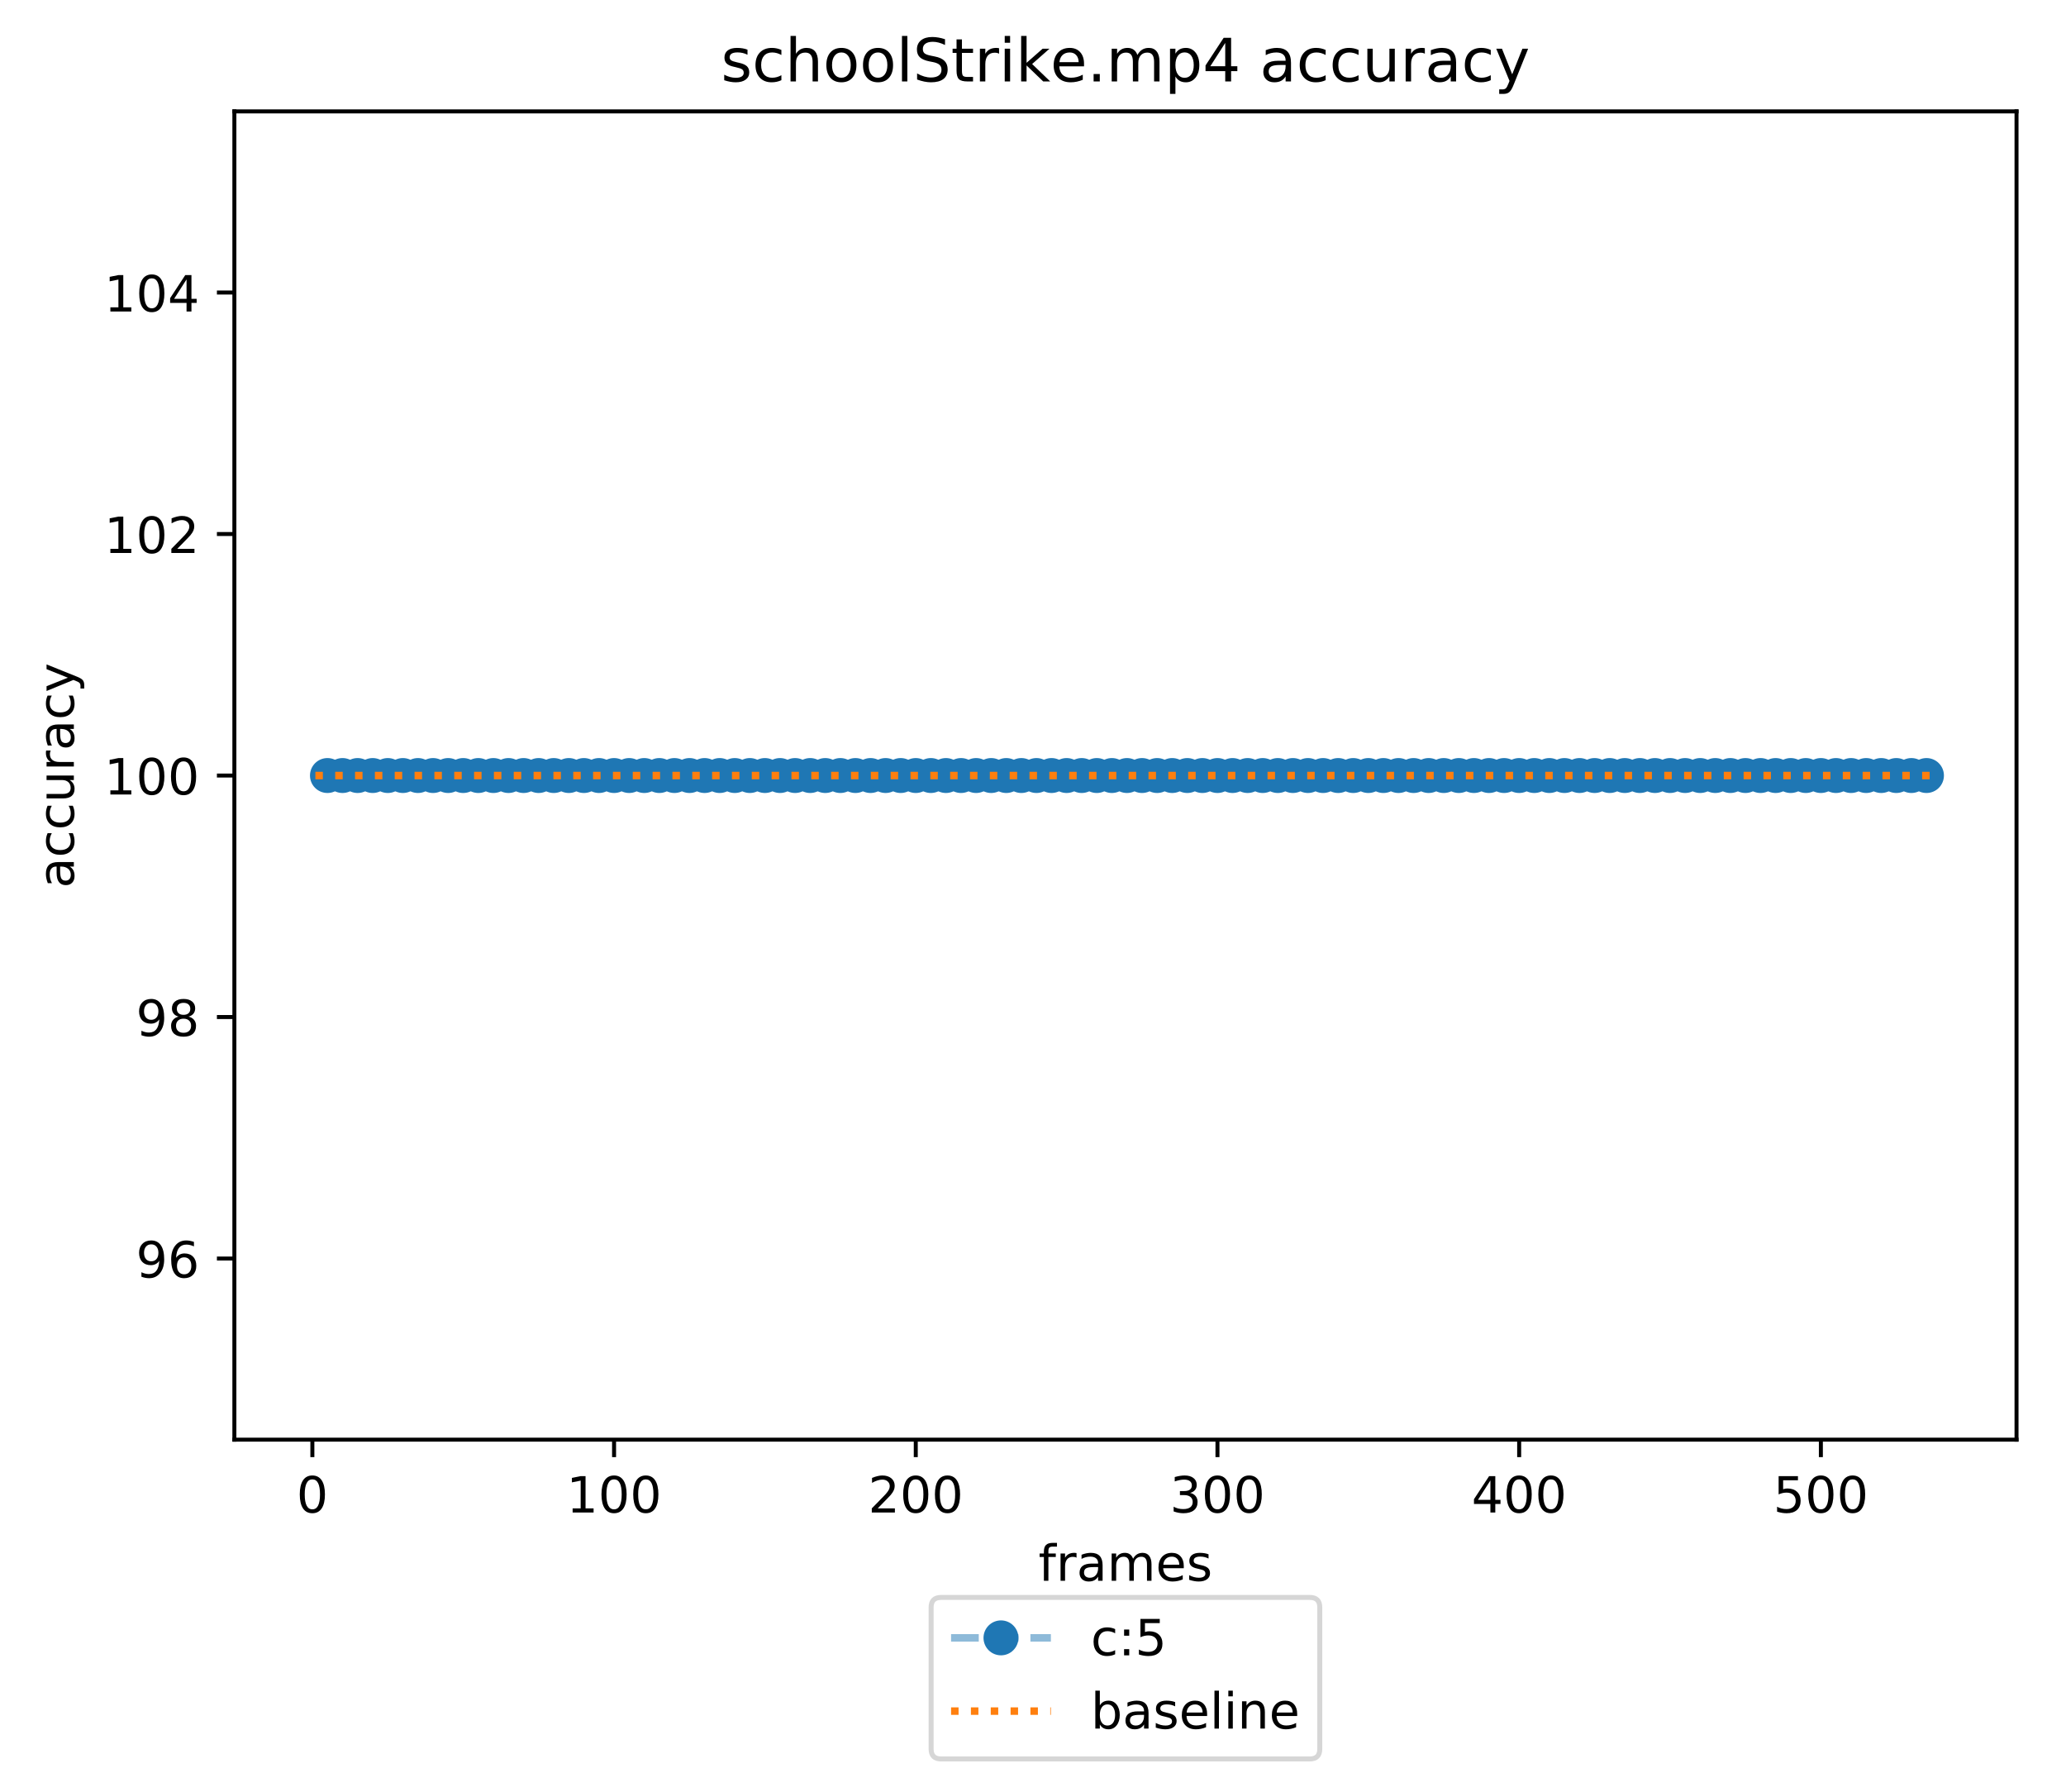 <?xml version="1.0" encoding="utf-8" standalone="no"?>
<!DOCTYPE svg PUBLIC "-//W3C//DTD SVG 1.1//EN"
  "http://www.w3.org/Graphics/SVG/1.1/DTD/svg11.dtd">
<!-- Created with matplotlib (http://matplotlib.org/) -->
<svg height="359pt" version="1.1" viewBox="0 0 414 359" width="414pt" xmlns="http://www.w3.org/2000/svg" xmlns:xlink="http://www.w3.org/1999/xlink">
 <defs>
  <style type="text/css">
*{stroke-linecap:butt;stroke-linejoin:round;}
  </style>
 </defs>
 <g id="figure_1">
  <g id="patch_1">
   <path d="M 0 359.598 
L 414.786 359.598 
L 414.786 0 
L 0 0 
z
" style="fill:#ffffff;"/>
  </g>
  <g id="axes_1">
   <g id="patch_2">
    <path d="M 46.966 288.43 
L 404.086 288.43 
L 404.086 22.318 
L 46.966 22.318 
z
" style="fill:#ffffff;"/>
   </g>
   <g id="matplotlib.axis_1">
    <g id="xtick_1">
     <g id="line2d_1">
      <defs>
       <path d="M 0 0 
L 0 3.5 
" id="mfd7fd015a9" style="stroke:#000000;stroke-width:0.8;"/>
      </defs>
      <g>
       <use style="stroke:#000000;stroke-width:0.8;" x="62.594" xlink:href="#mfd7fd015a9" y="288.43"/>
      </g>
     </g>
     <g id="text_1">
      <!-- 0 -->
      <defs>
       <path d="M 31.781 66.406 
Q 24.172 66.406 20.328 58.906 
Q 16.5 51.422 16.5 36.375 
Q 16.5 21.391 20.328 13.891 
Q 24.172 6.391 31.781 6.391 
Q 39.453 6.391 43.281 13.891 
Q 47.125 21.391 47.125 36.375 
Q 47.125 51.422 43.281 58.906 
Q 39.453 66.406 31.781 66.406 
z
M 31.781 74.219 
Q 44.047 74.219 50.516 64.516 
Q 56.984 54.828 56.984 36.375 
Q 56.984 17.969 50.516 8.266 
Q 44.047 -1.422 31.781 -1.422 
Q 19.531 -1.422 13.062 8.266 
Q 6.594 17.969 6.594 36.375 
Q 6.594 54.828 13.062 64.516 
Q 19.531 74.219 31.781 74.219 
z
" id="DejaVuSans-30"/>
      </defs>
      <g transform="translate(59.413 303.029)scale(0.1 -0.1)">
       <use xlink:href="#DejaVuSans-30"/>
      </g>
     </g>
    </g>
    <g id="xtick_2">
     <g id="line2d_2">
      <g>
       <use style="stroke:#000000;stroke-width:0.8;" x="123.051" xlink:href="#mfd7fd015a9" y="288.43"/>
      </g>
     </g>
     <g id="text_2">
      <!-- 100 -->
      <defs>
       <path d="M 12.406 8.297 
L 28.516 8.297 
L 28.516 63.922 
L 10.984 60.406 
L 10.984 69.391 
L 28.422 72.906 
L 38.281 72.906 
L 38.281 8.297 
L 54.391 8.297 
L 54.391 0 
L 12.406 0 
z
" id="DejaVuSans-31"/>
      </defs>
      <g transform="translate(113.507 303.029)scale(0.1 -0.1)">
       <use xlink:href="#DejaVuSans-31"/>
       <use x="63.623" xlink:href="#DejaVuSans-30"/>
       <use x="127.246" xlink:href="#DejaVuSans-30"/>
      </g>
     </g>
    </g>
    <g id="xtick_3">
     <g id="line2d_3">
      <g>
       <use style="stroke:#000000;stroke-width:0.8;" x="183.508" xlink:href="#mfd7fd015a9" y="288.43"/>
      </g>
     </g>
     <g id="text_3">
      <!-- 200 -->
      <defs>
       <path d="M 19.188 8.297 
L 53.609 8.297 
L 53.609 0 
L 7.328 0 
L 7.328 8.297 
Q 12.938 14.109 22.625 23.891 
Q 32.328 33.688 34.812 36.531 
Q 39.547 41.844 41.422 45.531 
Q 43.312 49.219 43.312 52.781 
Q 43.312 58.594 39.234 62.25 
Q 35.156 65.922 28.609 65.922 
Q 23.969 65.922 18.812 64.312 
Q 13.672 62.703 7.812 59.422 
L 7.812 69.391 
Q 13.766 71.781 18.938 73 
Q 24.125 74.219 28.422 74.219 
Q 39.75 74.219 46.484 68.547 
Q 53.219 62.891 53.219 53.422 
Q 53.219 48.922 51.531 44.891 
Q 49.859 40.875 45.406 35.406 
Q 44.188 33.984 37.641 27.219 
Q 31.109 20.453 19.188 8.297 
z
" id="DejaVuSans-32"/>
      </defs>
      <g transform="translate(173.964 303.029)scale(0.1 -0.1)">
       <use xlink:href="#DejaVuSans-32"/>
       <use x="63.623" xlink:href="#DejaVuSans-30"/>
       <use x="127.246" xlink:href="#DejaVuSans-30"/>
      </g>
     </g>
    </g>
    <g id="xtick_4">
     <g id="line2d_4">
      <g>
       <use style="stroke:#000000;stroke-width:0.8;" x="243.965" xlink:href="#mfd7fd015a9" y="288.43"/>
      </g>
     </g>
     <g id="text_4">
      <!-- 300 -->
      <defs>
       <path d="M 40.578 39.312 
Q 47.656 37.797 51.625 33 
Q 55.609 28.219 55.609 21.188 
Q 55.609 10.406 48.188 4.484 
Q 40.766 -1.422 27.094 -1.422 
Q 22.516 -1.422 17.656 -0.516 
Q 12.797 0.391 7.625 2.203 
L 7.625 11.719 
Q 11.719 9.328 16.594 8.109 
Q 21.484 6.891 26.812 6.891 
Q 36.078 6.891 40.938 10.547 
Q 45.797 14.203 45.797 21.188 
Q 45.797 27.641 41.281 31.266 
Q 36.766 34.906 28.719 34.906 
L 20.219 34.906 
L 20.219 43.016 
L 29.109 43.016 
Q 36.375 43.016 40.234 45.922 
Q 44.094 48.828 44.094 54.297 
Q 44.094 59.906 40.109 62.906 
Q 36.141 65.922 28.719 65.922 
Q 24.656 65.922 20.016 65.031 
Q 15.375 64.156 9.812 62.312 
L 9.812 71.094 
Q 15.438 72.656 20.344 73.438 
Q 25.25 74.219 29.594 74.219 
Q 40.828 74.219 47.359 69.109 
Q 53.906 64.016 53.906 55.328 
Q 53.906 49.266 50.438 45.094 
Q 46.969 40.922 40.578 39.312 
z
" id="DejaVuSans-33"/>
      </defs>
      <g transform="translate(234.421 303.029)scale(0.1 -0.1)">
       <use xlink:href="#DejaVuSans-33"/>
       <use x="63.623" xlink:href="#DejaVuSans-30"/>
       <use x="127.246" xlink:href="#DejaVuSans-30"/>
      </g>
     </g>
    </g>
    <g id="xtick_5">
     <g id="line2d_5">
      <g>
       <use style="stroke:#000000;stroke-width:0.8;" x="304.422" xlink:href="#mfd7fd015a9" y="288.43"/>
      </g>
     </g>
     <g id="text_5">
      <!-- 400 -->
      <defs>
       <path d="M 37.797 64.312 
L 12.891 25.391 
L 37.797 25.391 
z
M 35.203 72.906 
L 47.609 72.906 
L 47.609 25.391 
L 58.016 25.391 
L 58.016 17.188 
L 47.609 17.188 
L 47.609 0 
L 37.797 0 
L 37.797 17.188 
L 4.891 17.188 
L 4.891 26.703 
z
" id="DejaVuSans-34"/>
      </defs>
      <g transform="translate(294.878 303.029)scale(0.1 -0.1)">
       <use xlink:href="#DejaVuSans-34"/>
       <use x="63.623" xlink:href="#DejaVuSans-30"/>
       <use x="127.246" xlink:href="#DejaVuSans-30"/>
      </g>
     </g>
    </g>
    <g id="xtick_6">
     <g id="line2d_6">
      <g>
       <use style="stroke:#000000;stroke-width:0.8;" x="364.879" xlink:href="#mfd7fd015a9" y="288.43"/>
      </g>
     </g>
     <g id="text_6">
      <!-- 500 -->
      <defs>
       <path d="M 10.797 72.906 
L 49.516 72.906 
L 49.516 64.594 
L 19.828 64.594 
L 19.828 46.734 
Q 21.969 47.469 24.109 47.828 
Q 26.266 48.188 28.422 48.188 
Q 40.625 48.188 47.75 41.5 
Q 54.891 34.812 54.891 23.391 
Q 54.891 11.625 47.562 5.094 
Q 40.234 -1.422 26.906 -1.422 
Q 22.312 -1.422 17.547 -0.641 
Q 12.797 0.141 7.719 1.703 
L 7.719 11.625 
Q 12.109 9.234 16.797 8.062 
Q 21.484 6.891 26.703 6.891 
Q 35.156 6.891 40.078 11.328 
Q 45.016 15.766 45.016 23.391 
Q 45.016 31 40.078 35.438 
Q 35.156 39.891 26.703 39.891 
Q 22.75 39.891 18.812 39.016 
Q 14.891 38.141 10.797 36.281 
z
" id="DejaVuSans-35"/>
      </defs>
      <g transform="translate(355.335 303.029)scale(0.1 -0.1)">
       <use xlink:href="#DejaVuSans-35"/>
       <use x="63.623" xlink:href="#DejaVuSans-30"/>
       <use x="127.246" xlink:href="#DejaVuSans-30"/>
      </g>
     </g>
    </g>
    <g id="text_7">
     <!-- frames -->
     <defs>
      <path d="M 37.109 75.984 
L 37.109 68.5 
L 28.516 68.5 
Q 23.688 68.5 21.797 66.547 
Q 19.922 64.594 19.922 59.516 
L 19.922 54.688 
L 34.719 54.688 
L 34.719 47.703 
L 19.922 47.703 
L 19.922 0 
L 10.891 0 
L 10.891 47.703 
L 2.297 47.703 
L 2.297 54.688 
L 10.891 54.688 
L 10.891 58.5 
Q 10.891 67.625 15.141 71.797 
Q 19.391 75.984 28.609 75.984 
z
" id="DejaVuSans-66"/>
      <path d="M 41.109 46.297 
Q 39.594 47.172 37.812 47.578 
Q 36.031 48 33.891 48 
Q 26.266 48 22.188 43.047 
Q 18.109 38.094 18.109 28.812 
L 18.109 0 
L 9.078 0 
L 9.078 54.688 
L 18.109 54.688 
L 18.109 46.188 
Q 20.953 51.172 25.484 53.578 
Q 30.031 56 36.531 56 
Q 37.453 56 38.578 55.875 
Q 39.703 55.766 41.062 55.516 
z
" id="DejaVuSans-72"/>
      <path d="M 34.281 27.484 
Q 23.391 27.484 19.188 25 
Q 14.984 22.516 14.984 16.5 
Q 14.984 11.719 18.141 8.906 
Q 21.297 6.109 26.703 6.109 
Q 34.188 6.109 38.703 11.406 
Q 43.219 16.703 43.219 25.484 
L 43.219 27.484 
z
M 52.203 31.203 
L 52.203 0 
L 43.219 0 
L 43.219 8.297 
Q 40.141 3.328 35.547 0.953 
Q 30.953 -1.422 24.312 -1.422 
Q 15.922 -1.422 10.953 3.297 
Q 6 8.016 6 15.922 
Q 6 25.141 12.172 29.828 
Q 18.359 34.516 30.609 34.516 
L 43.219 34.516 
L 43.219 35.406 
Q 43.219 41.609 39.141 45 
Q 35.062 48.391 27.688 48.391 
Q 23 48.391 18.547 47.266 
Q 14.109 46.141 10.016 43.891 
L 10.016 52.203 
Q 14.938 54.109 19.578 55.047 
Q 24.219 56 28.609 56 
Q 40.484 56 46.344 49.844 
Q 52.203 43.703 52.203 31.203 
z
" id="DejaVuSans-61"/>
      <path d="M 52 44.188 
Q 55.375 50.25 60.062 53.125 
Q 64.75 56 71.094 56 
Q 79.641 56 84.281 50.016 
Q 88.922 44.047 88.922 33.016 
L 88.922 0 
L 79.891 0 
L 79.891 32.719 
Q 79.891 40.578 77.094 44.375 
Q 74.312 48.188 68.609 48.188 
Q 61.625 48.188 57.562 43.547 
Q 53.516 38.922 53.516 30.906 
L 53.516 0 
L 44.484 0 
L 44.484 32.719 
Q 44.484 40.625 41.703 44.406 
Q 38.922 48.188 33.109 48.188 
Q 26.219 48.188 22.156 43.531 
Q 18.109 38.875 18.109 30.906 
L 18.109 0 
L 9.078 0 
L 9.078 54.688 
L 18.109 54.688 
L 18.109 46.188 
Q 21.188 51.219 25.484 53.609 
Q 29.781 56 35.688 56 
Q 41.656 56 45.828 52.969 
Q 50 49.953 52 44.188 
z
" id="DejaVuSans-6d"/>
      <path d="M 56.203 29.594 
L 56.203 25.203 
L 14.891 25.203 
Q 15.484 15.922 20.484 11.062 
Q 25.484 6.203 34.422 6.203 
Q 39.594 6.203 44.453 7.469 
Q 49.312 8.734 54.109 11.281 
L 54.109 2.781 
Q 49.266 0.734 44.188 -0.344 
Q 39.109 -1.422 33.891 -1.422 
Q 20.797 -1.422 13.156 6.188 
Q 5.516 13.812 5.516 26.812 
Q 5.516 40.234 12.766 48.109 
Q 20.016 56 32.328 56 
Q 43.359 56 49.781 48.891 
Q 56.203 41.797 56.203 29.594 
z
M 47.219 32.234 
Q 47.125 39.594 43.094 43.984 
Q 39.062 48.391 32.422 48.391 
Q 24.906 48.391 20.391 44.141 
Q 15.875 39.891 15.188 32.172 
z
" id="DejaVuSans-65"/>
      <path d="M 44.281 53.078 
L 44.281 44.578 
Q 40.484 46.531 36.375 47.5 
Q 32.281 48.484 27.875 48.484 
Q 21.188 48.484 17.844 46.438 
Q 14.5 44.391 14.5 40.281 
Q 14.5 37.156 16.891 35.375 
Q 19.281 33.594 26.516 31.984 
L 29.594 31.297 
Q 39.156 29.25 43.188 25.516 
Q 47.219 21.781 47.219 15.094 
Q 47.219 7.469 41.188 3.016 
Q 35.156 -1.422 24.609 -1.422 
Q 20.219 -1.422 15.453 -0.562 
Q 10.688 0.297 5.422 2 
L 5.422 11.281 
Q 10.406 8.688 15.234 7.391 
Q 20.062 6.109 24.812 6.109 
Q 31.156 6.109 34.562 8.281 
Q 37.984 10.453 37.984 14.406 
Q 37.984 18.062 35.516 20.016 
Q 33.062 21.969 24.703 23.781 
L 21.578 24.516 
Q 13.234 26.266 9.516 29.906 
Q 5.812 33.547 5.812 39.891 
Q 5.812 47.609 11.281 51.797 
Q 16.75 56 26.812 56 
Q 31.781 56 36.172 55.266 
Q 40.578 54.547 44.281 53.078 
z
" id="DejaVuSans-73"/>
     </defs>
     <g transform="translate(208.094 316.707)scale(0.1 -0.1)">
      <use xlink:href="#DejaVuSans-66"/>
      <use x="35.205" xlink:href="#DejaVuSans-72"/>
      <use x="76.318" xlink:href="#DejaVuSans-61"/>
      <use x="137.598" xlink:href="#DejaVuSans-6d"/>
      <use x="235.01" xlink:href="#DejaVuSans-65"/>
      <use x="296.533" xlink:href="#DejaVuSans-73"/>
     </g>
    </g>
   </g>
   <g id="matplotlib.axis_2">
    <g id="ytick_1">
     <g id="line2d_7">
      <defs>
       <path d="M 0 0 
L -3.5 0 
" id="mdfb46e986e" style="stroke:#000000;stroke-width:0.8;"/>
      </defs>
      <g>
       <use style="stroke:#000000;stroke-width:0.8;" x="46.966" xlink:href="#mdfb46e986e" y="252.142"/>
      </g>
     </g>
     <g id="text_8">
      <!-- 96 -->
      <defs>
       <path d="M 10.984 1.516 
L 10.984 10.5 
Q 14.703 8.734 18.5 7.812 
Q 22.312 6.891 25.984 6.891 
Q 35.75 6.891 40.891 13.453 
Q 46.047 20.016 46.781 33.406 
Q 43.953 29.203 39.594 26.953 
Q 35.25 24.703 29.984 24.703 
Q 19.047 24.703 12.672 31.312 
Q 6.297 37.938 6.297 49.422 
Q 6.297 60.641 12.938 67.422 
Q 19.578 74.219 30.609 74.219 
Q 43.266 74.219 49.922 64.516 
Q 56.594 54.828 56.594 36.375 
Q 56.594 19.141 48.406 8.859 
Q 40.234 -1.422 26.422 -1.422 
Q 22.703 -1.422 18.891 -0.688 
Q 15.094 0.047 10.984 1.516 
z
M 30.609 32.422 
Q 37.25 32.422 41.125 36.953 
Q 45.016 41.5 45.016 49.422 
Q 45.016 57.281 41.125 61.844 
Q 37.25 66.406 30.609 66.406 
Q 23.969 66.406 20.094 61.844 
Q 16.219 57.281 16.219 49.422 
Q 16.219 41.5 20.094 36.953 
Q 23.969 32.422 30.609 32.422 
z
" id="DejaVuSans-39"/>
       <path d="M 33.016 40.375 
Q 26.375 40.375 22.484 35.828 
Q 18.609 31.297 18.609 23.391 
Q 18.609 15.531 22.484 10.953 
Q 26.375 6.391 33.016 6.391 
Q 39.656 6.391 43.531 10.953 
Q 47.406 15.531 47.406 23.391 
Q 47.406 31.297 43.531 35.828 
Q 39.656 40.375 33.016 40.375 
z
M 52.594 71.297 
L 52.594 62.312 
Q 48.875 64.062 45.094 64.984 
Q 41.312 65.922 37.594 65.922 
Q 27.828 65.922 22.672 59.328 
Q 17.531 52.734 16.797 39.406 
Q 19.672 43.656 24.016 45.922 
Q 28.375 48.188 33.594 48.188 
Q 44.578 48.188 50.953 41.516 
Q 57.328 34.859 57.328 23.391 
Q 57.328 12.156 50.688 5.359 
Q 44.047 -1.422 33.016 -1.422 
Q 20.359 -1.422 13.672 8.266 
Q 6.984 17.969 6.984 36.375 
Q 6.984 53.656 15.188 63.938 
Q 23.391 74.219 37.203 74.219 
Q 40.922 74.219 44.703 73.484 
Q 48.484 72.75 52.594 71.297 
z
" id="DejaVuSans-36"/>
      </defs>
      <g transform="translate(27.241 255.941)scale(0.1 -0.1)">
       <use xlink:href="#DejaVuSans-39"/>
       <use x="63.623" xlink:href="#DejaVuSans-36"/>
      </g>
     </g>
    </g>
    <g id="ytick_2">
     <g id="line2d_8">
      <g>
       <use style="stroke:#000000;stroke-width:0.8;" x="46.966" xlink:href="#mdfb46e986e" y="203.758"/>
      </g>
     </g>
     <g id="text_9">
      <!-- 98 -->
      <defs>
       <path d="M 31.781 34.625 
Q 24.75 34.625 20.719 30.859 
Q 16.703 27.094 16.703 20.516 
Q 16.703 13.922 20.719 10.156 
Q 24.75 6.391 31.781 6.391 
Q 38.812 6.391 42.859 10.172 
Q 46.922 13.969 46.922 20.516 
Q 46.922 27.094 42.891 30.859 
Q 38.875 34.625 31.781 34.625 
z
M 21.922 38.812 
Q 15.578 40.375 12.031 44.719 
Q 8.5 49.078 8.5 55.328 
Q 8.5 64.062 14.719 69.141 
Q 20.953 74.219 31.781 74.219 
Q 42.672 74.219 48.875 69.141 
Q 55.078 64.062 55.078 55.328 
Q 55.078 49.078 51.531 44.719 
Q 48 40.375 41.703 38.812 
Q 48.828 37.156 52.797 32.312 
Q 56.781 27.484 56.781 20.516 
Q 56.781 9.906 50.312 4.234 
Q 43.844 -1.422 31.781 -1.422 
Q 19.734 -1.422 13.25 4.234 
Q 6.781 9.906 6.781 20.516 
Q 6.781 27.484 10.781 32.312 
Q 14.797 37.156 21.922 38.812 
z
M 18.312 54.391 
Q 18.312 48.734 21.844 45.562 
Q 25.391 42.391 31.781 42.391 
Q 38.141 42.391 41.719 45.562 
Q 45.312 48.734 45.312 54.391 
Q 45.312 60.062 41.719 63.234 
Q 38.141 66.406 31.781 66.406 
Q 25.391 66.406 21.844 63.234 
Q 18.312 60.062 18.312 54.391 
z
" id="DejaVuSans-38"/>
      </defs>
      <g transform="translate(27.241 207.557)scale(0.1 -0.1)">
       <use xlink:href="#DejaVuSans-39"/>
       <use x="63.623" xlink:href="#DejaVuSans-38"/>
      </g>
     </g>
    </g>
    <g id="ytick_3">
     <g id="line2d_9">
      <g>
       <use style="stroke:#000000;stroke-width:0.8;" x="46.966" xlink:href="#mdfb46e986e" y="155.374"/>
      </g>
     </g>
     <g id="text_10">
      <!-- 100 -->
      <g transform="translate(20.878 159.173)scale(0.1 -0.1)">
       <use xlink:href="#DejaVuSans-31"/>
       <use x="63.623" xlink:href="#DejaVuSans-30"/>
       <use x="127.246" xlink:href="#DejaVuSans-30"/>
      </g>
     </g>
    </g>
    <g id="ytick_4">
     <g id="line2d_10">
      <g>
       <use style="stroke:#000000;stroke-width:0.8;" x="46.966" xlink:href="#mdfb46e986e" y="106.99"/>
      </g>
     </g>
     <g id="text_11">
      <!-- 102 -->
      <g transform="translate(20.878 110.789)scale(0.1 -0.1)">
       <use xlink:href="#DejaVuSans-31"/>
       <use x="63.623" xlink:href="#DejaVuSans-30"/>
       <use x="127.246" xlink:href="#DejaVuSans-32"/>
      </g>
     </g>
    </g>
    <g id="ytick_5">
     <g id="line2d_11">
      <g>
       <use style="stroke:#000000;stroke-width:0.8;" x="46.966" xlink:href="#mdfb46e986e" y="58.606"/>
      </g>
     </g>
     <g id="text_12">
      <!-- 104 -->
      <g transform="translate(20.878 62.405)scale(0.1 -0.1)">
       <use xlink:href="#DejaVuSans-31"/>
       <use x="63.623" xlink:href="#DejaVuSans-30"/>
       <use x="127.246" xlink:href="#DejaVuSans-34"/>
      </g>
     </g>
    </g>
    <g id="text_13">
     <!-- accuracy -->
     <defs>
      <path d="M 48.781 52.594 
L 48.781 44.188 
Q 44.969 46.297 41.141 47.344 
Q 37.312 48.391 33.406 48.391 
Q 24.656 48.391 19.812 42.844 
Q 14.984 37.312 14.984 27.297 
Q 14.984 17.281 19.812 11.734 
Q 24.656 6.203 33.406 6.203 
Q 37.312 6.203 41.141 7.25 
Q 44.969 8.297 48.781 10.406 
L 48.781 2.094 
Q 45.016 0.344 40.984 -0.531 
Q 36.969 -1.422 32.422 -1.422 
Q 20.062 -1.422 12.781 6.344 
Q 5.516 14.109 5.516 27.297 
Q 5.516 40.672 12.859 48.328 
Q 20.219 56 33.016 56 
Q 37.156 56 41.109 55.141 
Q 45.062 54.297 48.781 52.594 
z
" id="DejaVuSans-63"/>
      <path d="M 8.5 21.578 
L 8.5 54.688 
L 17.484 54.688 
L 17.484 21.922 
Q 17.484 14.156 20.5 10.266 
Q 23.531 6.391 29.594 6.391 
Q 36.859 6.391 41.078 11.031 
Q 45.312 15.672 45.312 23.688 
L 45.312 54.688 
L 54.297 54.688 
L 54.297 0 
L 45.312 0 
L 45.312 8.406 
Q 42.047 3.422 37.719 1 
Q 33.406 -1.422 27.688 -1.422 
Q 18.266 -1.422 13.375 4.438 
Q 8.5 10.297 8.5 21.578 
z
M 31.109 56 
z
" id="DejaVuSans-75"/>
      <path d="M 32.172 -5.078 
Q 28.375 -14.844 24.75 -17.812 
Q 21.141 -20.797 15.094 -20.797 
L 7.906 -20.797 
L 7.906 -13.281 
L 13.188 -13.281 
Q 16.891 -13.281 18.938 -11.516 
Q 21 -9.766 23.484 -3.219 
L 25.094 0.875 
L 2.984 54.688 
L 12.5 54.688 
L 29.594 11.922 
L 46.688 54.688 
L 56.203 54.688 
z
" id="DejaVuSans-79"/>
     </defs>
     <g transform="translate(14.798 177.934)rotate(-90)scale(0.1 -0.1)">
      <use xlink:href="#DejaVuSans-61"/>
      <use x="61.279" xlink:href="#DejaVuSans-63"/>
      <use x="116.26" xlink:href="#DejaVuSans-63"/>
      <use x="171.24" xlink:href="#DejaVuSans-75"/>
      <use x="234.619" xlink:href="#DejaVuSans-72"/>
      <use x="275.732" xlink:href="#DejaVuSans-61"/>
      <use x="337.012" xlink:href="#DejaVuSans-63"/>
      <use x="391.992" xlink:href="#DejaVuSans-79"/>
     </g>
    </g>
   </g>
   <g id="line2d_12">
    <path clip-path="url(#p6154ec22c2)" d="M 65.617 155.374 
L 68.639 155.374 
L 71.662 155.374 
L 74.685 155.374 
L 77.708 155.374 
L 80.731 155.374 
L 83.754 155.374 
L 86.777 155.374 
L 89.799 155.374 
L 92.822 155.374 
L 95.845 155.374 
L 98.868 155.374 
L 101.891 155.374 
L 104.914 155.374 
L 107.937 155.374 
L 110.959 155.374 
L 113.982 155.374 
L 117.005 155.374 
L 120.028 155.374 
L 123.051 155.374 
L 126.074 155.374 
L 129.097 155.374 
L 132.119 155.374 
L 135.142 155.374 
L 138.165 155.374 
L 141.188 155.374 
L 144.211 155.374 
L 147.234 155.374 
L 150.257 155.374 
L 153.279 155.374 
L 156.302 155.374 
L 159.325 155.374 
L 162.348 155.374 
L 165.371 155.374 
L 168.394 155.374 
L 171.417 155.374 
L 174.439 155.374 
L 177.462 155.374 
L 180.485 155.374 
L 183.508 155.374 
L 186.531 155.374 
L 189.554 155.374 
L 192.577 155.374 
L 195.599 155.374 
L 198.622 155.374 
L 201.645 155.374 
L 204.668 155.374 
L 207.691 155.374 
L 210.714 155.374 
L 213.736 155.374 
L 216.759 155.374 
L 219.782 155.374 
L 222.805 155.374 
L 225.828 155.374 
L 228.851 155.374 
L 231.874 155.374 
L 234.896 155.374 
L 237.919 155.374 
L 240.942 155.374 
L 243.965 155.374 
L 246.988 155.374 
L 250.011 155.374 
L 253.034 155.374 
L 256.056 155.374 
L 259.079 155.374 
L 262.102 155.374 
L 265.125 155.374 
L 268.148 155.374 
L 271.171 155.374 
L 274.194 155.374 
L 277.216 155.374 
L 280.239 155.374 
L 283.262 155.374 
L 286.285 155.374 
L 289.308 155.374 
L 292.331 155.374 
L 295.354 155.374 
L 298.376 155.374 
L 301.399 155.374 
L 304.422 155.374 
L 307.445 155.374 
L 310.468 155.374 
L 313.491 155.374 
L 316.514 155.374 
L 319.536 155.374 
L 322.559 155.374 
L 325.582 155.374 
L 328.605 155.374 
L 331.628 155.374 
L 334.651 155.374 
L 337.674 155.374 
L 340.696 155.374 
L 343.719 155.374 
L 346.742 155.374 
L 349.765 155.374 
L 352.788 155.374 
L 355.811 155.374 
L 358.833 155.374 
L 361.856 155.374 
L 364.879 155.374 
L 367.902 155.374 
L 370.925 155.374 
L 373.948 155.374 
L 376.971 155.374 
L 379.993 155.374 
L 383.016 155.374 
L 386.039 155.374 
" style="fill:none;opacity:0.5;stroke:#1f77b4;stroke-dasharray:5.55,2.4;stroke-dashoffset:0;stroke-width:1.5;"/>
    <defs>
     <path d="M 0 3 
C 0.796 3 1.559 2.684 2.121 2.121 
C 2.684 1.559 3 0.796 3 0 
C 3 -0.796 2.684 -1.559 2.121 -2.121 
C 1.559 -2.684 0.796 -3 0 -3 
C -0.796 -3 -1.559 -2.684 -2.121 -2.121 
C -2.684 -1.559 -3 -0.796 -3 0 
C -3 0.796 -2.684 1.559 -2.121 2.121 
C -1.559 2.684 -0.796 3 0 3 
z
" id="m3f02bc9650" style="stroke:#1f77b4;"/>
    </defs>
    <g clip-path="url(#p6154ec22c2)">
     <use style="fill:#1f77b4;opacity:0.5;stroke:#1f77b4;" x="65.617" xlink:href="#m3f02bc9650" y="155.374"/>
     <use style="fill:#1f77b4;opacity:0.5;stroke:#1f77b4;" x="68.639" xlink:href="#m3f02bc9650" y="155.374"/>
     <use style="fill:#1f77b4;opacity:0.5;stroke:#1f77b4;" x="71.662" xlink:href="#m3f02bc9650" y="155.374"/>
     <use style="fill:#1f77b4;opacity:0.5;stroke:#1f77b4;" x="74.685" xlink:href="#m3f02bc9650" y="155.374"/>
     <use style="fill:#1f77b4;opacity:0.5;stroke:#1f77b4;" x="77.708" xlink:href="#m3f02bc9650" y="155.374"/>
     <use style="fill:#1f77b4;opacity:0.5;stroke:#1f77b4;" x="80.731" xlink:href="#m3f02bc9650" y="155.374"/>
     <use style="fill:#1f77b4;opacity:0.5;stroke:#1f77b4;" x="83.754" xlink:href="#m3f02bc9650" y="155.374"/>
     <use style="fill:#1f77b4;opacity:0.5;stroke:#1f77b4;" x="86.777" xlink:href="#m3f02bc9650" y="155.374"/>
     <use style="fill:#1f77b4;opacity:0.5;stroke:#1f77b4;" x="89.799" xlink:href="#m3f02bc9650" y="155.374"/>
     <use style="fill:#1f77b4;opacity:0.5;stroke:#1f77b4;" x="92.822" xlink:href="#m3f02bc9650" y="155.374"/>
     <use style="fill:#1f77b4;opacity:0.5;stroke:#1f77b4;" x="95.845" xlink:href="#m3f02bc9650" y="155.374"/>
     <use style="fill:#1f77b4;opacity:0.5;stroke:#1f77b4;" x="98.868" xlink:href="#m3f02bc9650" y="155.374"/>
     <use style="fill:#1f77b4;opacity:0.5;stroke:#1f77b4;" x="101.891" xlink:href="#m3f02bc9650" y="155.374"/>
     <use style="fill:#1f77b4;opacity:0.5;stroke:#1f77b4;" x="104.914" xlink:href="#m3f02bc9650" y="155.374"/>
     <use style="fill:#1f77b4;opacity:0.5;stroke:#1f77b4;" x="107.937" xlink:href="#m3f02bc9650" y="155.374"/>
     <use style="fill:#1f77b4;opacity:0.5;stroke:#1f77b4;" x="110.959" xlink:href="#m3f02bc9650" y="155.374"/>
     <use style="fill:#1f77b4;opacity:0.5;stroke:#1f77b4;" x="113.982" xlink:href="#m3f02bc9650" y="155.374"/>
     <use style="fill:#1f77b4;opacity:0.5;stroke:#1f77b4;" x="117.005" xlink:href="#m3f02bc9650" y="155.374"/>
     <use style="fill:#1f77b4;opacity:0.5;stroke:#1f77b4;" x="120.028" xlink:href="#m3f02bc9650" y="155.374"/>
     <use style="fill:#1f77b4;opacity:0.5;stroke:#1f77b4;" x="123.051" xlink:href="#m3f02bc9650" y="155.374"/>
     <use style="fill:#1f77b4;opacity:0.5;stroke:#1f77b4;" x="126.074" xlink:href="#m3f02bc9650" y="155.374"/>
     <use style="fill:#1f77b4;opacity:0.5;stroke:#1f77b4;" x="129.097" xlink:href="#m3f02bc9650" y="155.374"/>
     <use style="fill:#1f77b4;opacity:0.5;stroke:#1f77b4;" x="132.119" xlink:href="#m3f02bc9650" y="155.374"/>
     <use style="fill:#1f77b4;opacity:0.5;stroke:#1f77b4;" x="135.142" xlink:href="#m3f02bc9650" y="155.374"/>
     <use style="fill:#1f77b4;opacity:0.5;stroke:#1f77b4;" x="138.165" xlink:href="#m3f02bc9650" y="155.374"/>
     <use style="fill:#1f77b4;opacity:0.5;stroke:#1f77b4;" x="141.188" xlink:href="#m3f02bc9650" y="155.374"/>
     <use style="fill:#1f77b4;opacity:0.5;stroke:#1f77b4;" x="144.211" xlink:href="#m3f02bc9650" y="155.374"/>
     <use style="fill:#1f77b4;opacity:0.5;stroke:#1f77b4;" x="147.234" xlink:href="#m3f02bc9650" y="155.374"/>
     <use style="fill:#1f77b4;opacity:0.5;stroke:#1f77b4;" x="150.257" xlink:href="#m3f02bc9650" y="155.374"/>
     <use style="fill:#1f77b4;opacity:0.5;stroke:#1f77b4;" x="153.279" xlink:href="#m3f02bc9650" y="155.374"/>
     <use style="fill:#1f77b4;opacity:0.5;stroke:#1f77b4;" x="156.302" xlink:href="#m3f02bc9650" y="155.374"/>
     <use style="fill:#1f77b4;opacity:0.5;stroke:#1f77b4;" x="159.325" xlink:href="#m3f02bc9650" y="155.374"/>
     <use style="fill:#1f77b4;opacity:0.5;stroke:#1f77b4;" x="162.348" xlink:href="#m3f02bc9650" y="155.374"/>
     <use style="fill:#1f77b4;opacity:0.5;stroke:#1f77b4;" x="165.371" xlink:href="#m3f02bc9650" y="155.374"/>
     <use style="fill:#1f77b4;opacity:0.5;stroke:#1f77b4;" x="168.394" xlink:href="#m3f02bc9650" y="155.374"/>
     <use style="fill:#1f77b4;opacity:0.5;stroke:#1f77b4;" x="171.417" xlink:href="#m3f02bc9650" y="155.374"/>
     <use style="fill:#1f77b4;opacity:0.5;stroke:#1f77b4;" x="174.439" xlink:href="#m3f02bc9650" y="155.374"/>
     <use style="fill:#1f77b4;opacity:0.5;stroke:#1f77b4;" x="177.462" xlink:href="#m3f02bc9650" y="155.374"/>
     <use style="fill:#1f77b4;opacity:0.5;stroke:#1f77b4;" x="180.485" xlink:href="#m3f02bc9650" y="155.374"/>
     <use style="fill:#1f77b4;opacity:0.5;stroke:#1f77b4;" x="183.508" xlink:href="#m3f02bc9650" y="155.374"/>
     <use style="fill:#1f77b4;opacity:0.5;stroke:#1f77b4;" x="186.531" xlink:href="#m3f02bc9650" y="155.374"/>
     <use style="fill:#1f77b4;opacity:0.5;stroke:#1f77b4;" x="189.554" xlink:href="#m3f02bc9650" y="155.374"/>
     <use style="fill:#1f77b4;opacity:0.5;stroke:#1f77b4;" x="192.577" xlink:href="#m3f02bc9650" y="155.374"/>
     <use style="fill:#1f77b4;opacity:0.5;stroke:#1f77b4;" x="195.599" xlink:href="#m3f02bc9650" y="155.374"/>
     <use style="fill:#1f77b4;opacity:0.5;stroke:#1f77b4;" x="198.622" xlink:href="#m3f02bc9650" y="155.374"/>
     <use style="fill:#1f77b4;opacity:0.5;stroke:#1f77b4;" x="201.645" xlink:href="#m3f02bc9650" y="155.374"/>
     <use style="fill:#1f77b4;opacity:0.5;stroke:#1f77b4;" x="204.668" xlink:href="#m3f02bc9650" y="155.374"/>
     <use style="fill:#1f77b4;opacity:0.5;stroke:#1f77b4;" x="207.691" xlink:href="#m3f02bc9650" y="155.374"/>
     <use style="fill:#1f77b4;opacity:0.5;stroke:#1f77b4;" x="210.714" xlink:href="#m3f02bc9650" y="155.374"/>
     <use style="fill:#1f77b4;opacity:0.5;stroke:#1f77b4;" x="213.736" xlink:href="#m3f02bc9650" y="155.374"/>
     <use style="fill:#1f77b4;opacity:0.5;stroke:#1f77b4;" x="216.759" xlink:href="#m3f02bc9650" y="155.374"/>
     <use style="fill:#1f77b4;opacity:0.5;stroke:#1f77b4;" x="219.782" xlink:href="#m3f02bc9650" y="155.374"/>
     <use style="fill:#1f77b4;opacity:0.5;stroke:#1f77b4;" x="222.805" xlink:href="#m3f02bc9650" y="155.374"/>
     <use style="fill:#1f77b4;opacity:0.5;stroke:#1f77b4;" x="225.828" xlink:href="#m3f02bc9650" y="155.374"/>
     <use style="fill:#1f77b4;opacity:0.5;stroke:#1f77b4;" x="228.851" xlink:href="#m3f02bc9650" y="155.374"/>
     <use style="fill:#1f77b4;opacity:0.5;stroke:#1f77b4;" x="231.874" xlink:href="#m3f02bc9650" y="155.374"/>
     <use style="fill:#1f77b4;opacity:0.5;stroke:#1f77b4;" x="234.896" xlink:href="#m3f02bc9650" y="155.374"/>
     <use style="fill:#1f77b4;opacity:0.5;stroke:#1f77b4;" x="237.919" xlink:href="#m3f02bc9650" y="155.374"/>
     <use style="fill:#1f77b4;opacity:0.5;stroke:#1f77b4;" x="240.942" xlink:href="#m3f02bc9650" y="155.374"/>
     <use style="fill:#1f77b4;opacity:0.5;stroke:#1f77b4;" x="243.965" xlink:href="#m3f02bc9650" y="155.374"/>
     <use style="fill:#1f77b4;opacity:0.5;stroke:#1f77b4;" x="246.988" xlink:href="#m3f02bc9650" y="155.374"/>
     <use style="fill:#1f77b4;opacity:0.5;stroke:#1f77b4;" x="250.011" xlink:href="#m3f02bc9650" y="155.374"/>
     <use style="fill:#1f77b4;opacity:0.5;stroke:#1f77b4;" x="253.034" xlink:href="#m3f02bc9650" y="155.374"/>
     <use style="fill:#1f77b4;opacity:0.5;stroke:#1f77b4;" x="256.056" xlink:href="#m3f02bc9650" y="155.374"/>
     <use style="fill:#1f77b4;opacity:0.5;stroke:#1f77b4;" x="259.079" xlink:href="#m3f02bc9650" y="155.374"/>
     <use style="fill:#1f77b4;opacity:0.5;stroke:#1f77b4;" x="262.102" xlink:href="#m3f02bc9650" y="155.374"/>
     <use style="fill:#1f77b4;opacity:0.5;stroke:#1f77b4;" x="265.125" xlink:href="#m3f02bc9650" y="155.374"/>
     <use style="fill:#1f77b4;opacity:0.5;stroke:#1f77b4;" x="268.148" xlink:href="#m3f02bc9650" y="155.374"/>
     <use style="fill:#1f77b4;opacity:0.5;stroke:#1f77b4;" x="271.171" xlink:href="#m3f02bc9650" y="155.374"/>
     <use style="fill:#1f77b4;opacity:0.5;stroke:#1f77b4;" x="274.194" xlink:href="#m3f02bc9650" y="155.374"/>
     <use style="fill:#1f77b4;opacity:0.5;stroke:#1f77b4;" x="277.216" xlink:href="#m3f02bc9650" y="155.374"/>
     <use style="fill:#1f77b4;opacity:0.5;stroke:#1f77b4;" x="280.239" xlink:href="#m3f02bc9650" y="155.374"/>
     <use style="fill:#1f77b4;opacity:0.5;stroke:#1f77b4;" x="283.262" xlink:href="#m3f02bc9650" y="155.374"/>
     <use style="fill:#1f77b4;opacity:0.5;stroke:#1f77b4;" x="286.285" xlink:href="#m3f02bc9650" y="155.374"/>
     <use style="fill:#1f77b4;opacity:0.5;stroke:#1f77b4;" x="289.308" xlink:href="#m3f02bc9650" y="155.374"/>
     <use style="fill:#1f77b4;opacity:0.5;stroke:#1f77b4;" x="292.331" xlink:href="#m3f02bc9650" y="155.374"/>
     <use style="fill:#1f77b4;opacity:0.5;stroke:#1f77b4;" x="295.354" xlink:href="#m3f02bc9650" y="155.374"/>
     <use style="fill:#1f77b4;opacity:0.5;stroke:#1f77b4;" x="298.376" xlink:href="#m3f02bc9650" y="155.374"/>
     <use style="fill:#1f77b4;opacity:0.5;stroke:#1f77b4;" x="301.399" xlink:href="#m3f02bc9650" y="155.374"/>
     <use style="fill:#1f77b4;opacity:0.5;stroke:#1f77b4;" x="304.422" xlink:href="#m3f02bc9650" y="155.374"/>
     <use style="fill:#1f77b4;opacity:0.5;stroke:#1f77b4;" x="307.445" xlink:href="#m3f02bc9650" y="155.374"/>
     <use style="fill:#1f77b4;opacity:0.5;stroke:#1f77b4;" x="310.468" xlink:href="#m3f02bc9650" y="155.374"/>
     <use style="fill:#1f77b4;opacity:0.5;stroke:#1f77b4;" x="313.491" xlink:href="#m3f02bc9650" y="155.374"/>
     <use style="fill:#1f77b4;opacity:0.5;stroke:#1f77b4;" x="316.514" xlink:href="#m3f02bc9650" y="155.374"/>
     <use style="fill:#1f77b4;opacity:0.5;stroke:#1f77b4;" x="319.536" xlink:href="#m3f02bc9650" y="155.374"/>
     <use style="fill:#1f77b4;opacity:0.5;stroke:#1f77b4;" x="322.559" xlink:href="#m3f02bc9650" y="155.374"/>
     <use style="fill:#1f77b4;opacity:0.5;stroke:#1f77b4;" x="325.582" xlink:href="#m3f02bc9650" y="155.374"/>
     <use style="fill:#1f77b4;opacity:0.5;stroke:#1f77b4;" x="328.605" xlink:href="#m3f02bc9650" y="155.374"/>
     <use style="fill:#1f77b4;opacity:0.5;stroke:#1f77b4;" x="331.628" xlink:href="#m3f02bc9650" y="155.374"/>
     <use style="fill:#1f77b4;opacity:0.5;stroke:#1f77b4;" x="334.651" xlink:href="#m3f02bc9650" y="155.374"/>
     <use style="fill:#1f77b4;opacity:0.5;stroke:#1f77b4;" x="337.674" xlink:href="#m3f02bc9650" y="155.374"/>
     <use style="fill:#1f77b4;opacity:0.5;stroke:#1f77b4;" x="340.696" xlink:href="#m3f02bc9650" y="155.374"/>
     <use style="fill:#1f77b4;opacity:0.5;stroke:#1f77b4;" x="343.719" xlink:href="#m3f02bc9650" y="155.374"/>
     <use style="fill:#1f77b4;opacity:0.5;stroke:#1f77b4;" x="346.742" xlink:href="#m3f02bc9650" y="155.374"/>
     <use style="fill:#1f77b4;opacity:0.5;stroke:#1f77b4;" x="349.765" xlink:href="#m3f02bc9650" y="155.374"/>
     <use style="fill:#1f77b4;opacity:0.5;stroke:#1f77b4;" x="352.788" xlink:href="#m3f02bc9650" y="155.374"/>
     <use style="fill:#1f77b4;opacity:0.5;stroke:#1f77b4;" x="355.811" xlink:href="#m3f02bc9650" y="155.374"/>
     <use style="fill:#1f77b4;opacity:0.5;stroke:#1f77b4;" x="358.833" xlink:href="#m3f02bc9650" y="155.374"/>
     <use style="fill:#1f77b4;opacity:0.5;stroke:#1f77b4;" x="361.856" xlink:href="#m3f02bc9650" y="155.374"/>
     <use style="fill:#1f77b4;opacity:0.5;stroke:#1f77b4;" x="364.879" xlink:href="#m3f02bc9650" y="155.374"/>
     <use style="fill:#1f77b4;opacity:0.5;stroke:#1f77b4;" x="367.902" xlink:href="#m3f02bc9650" y="155.374"/>
     <use style="fill:#1f77b4;opacity:0.5;stroke:#1f77b4;" x="370.925" xlink:href="#m3f02bc9650" y="155.374"/>
     <use style="fill:#1f77b4;opacity:0.5;stroke:#1f77b4;" x="373.948" xlink:href="#m3f02bc9650" y="155.374"/>
     <use style="fill:#1f77b4;opacity:0.5;stroke:#1f77b4;" x="376.971" xlink:href="#m3f02bc9650" y="155.374"/>
     <use style="fill:#1f77b4;opacity:0.5;stroke:#1f77b4;" x="379.993" xlink:href="#m3f02bc9650" y="155.374"/>
     <use style="fill:#1f77b4;opacity:0.5;stroke:#1f77b4;" x="383.016" xlink:href="#m3f02bc9650" y="155.374"/>
     <use style="fill:#1f77b4;opacity:0.5;stroke:#1f77b4;" x="386.039" xlink:href="#m3f02bc9650" y="155.374"/>
    </g>
   </g>
   <g id="line2d_13">
    <path clip-path="url(#p6154ec22c2)" d="M 63.198 155.374 
L 387.853 155.374 
L 387.853 155.374 
" style="fill:none;stroke:#ff7f0e;stroke-dasharray:1.5,2.475;stroke-dashoffset:0;stroke-width:1.5;"/>
   </g>
   <g id="patch_3">
    <path d="M 46.966 288.43 
L 46.966 22.318 
" style="fill:none;stroke:#000000;stroke-linecap:square;stroke-linejoin:miter;stroke-width:0.8;"/>
   </g>
   <g id="patch_4">
    <path d="M 404.086 288.43 
L 404.086 22.318 
" style="fill:none;stroke:#000000;stroke-linecap:square;stroke-linejoin:miter;stroke-width:0.8;"/>
   </g>
   <g id="patch_5">
    <path d="M 46.966 288.43 
L 404.086 288.43 
" style="fill:none;stroke:#000000;stroke-linecap:square;stroke-linejoin:miter;stroke-width:0.8;"/>
   </g>
   <g id="patch_6">
    <path d="M 46.966 22.318 
L 404.086 22.318 
" style="fill:none;stroke:#000000;stroke-linecap:square;stroke-linejoin:miter;stroke-width:0.8;"/>
   </g>
   <g id="text_14">
    <!-- schoolStrike.mp4 accuracy -->
    <defs>
     <path d="M 54.891 33.016 
L 54.891 0 
L 45.906 0 
L 45.906 32.719 
Q 45.906 40.484 42.875 44.328 
Q 39.844 48.188 33.797 48.188 
Q 26.516 48.188 22.312 43.547 
Q 18.109 38.922 18.109 30.906 
L 18.109 0 
L 9.078 0 
L 9.078 75.984 
L 18.109 75.984 
L 18.109 46.188 
Q 21.344 51.125 25.703 53.562 
Q 30.078 56 35.797 56 
Q 45.219 56 50.047 50.172 
Q 54.891 44.344 54.891 33.016 
z
" id="DejaVuSans-68"/>
     <path d="M 30.609 48.391 
Q 23.391 48.391 19.188 42.75 
Q 14.984 37.109 14.984 27.297 
Q 14.984 17.484 19.156 11.844 
Q 23.344 6.203 30.609 6.203 
Q 37.797 6.203 41.984 11.859 
Q 46.188 17.531 46.188 27.297 
Q 46.188 37.016 41.984 42.703 
Q 37.797 48.391 30.609 48.391 
z
M 30.609 56 
Q 42.328 56 49.016 48.375 
Q 55.719 40.766 55.719 27.297 
Q 55.719 13.875 49.016 6.219 
Q 42.328 -1.422 30.609 -1.422 
Q 18.844 -1.422 12.172 6.219 
Q 5.516 13.875 5.516 27.297 
Q 5.516 40.766 12.172 48.375 
Q 18.844 56 30.609 56 
z
" id="DejaVuSans-6f"/>
     <path d="M 9.422 75.984 
L 18.406 75.984 
L 18.406 0 
L 9.422 0 
z
" id="DejaVuSans-6c"/>
     <path d="M 53.516 70.516 
L 53.516 60.891 
Q 47.906 63.578 42.922 64.891 
Q 37.938 66.219 33.297 66.219 
Q 25.25 66.219 20.875 63.094 
Q 16.5 59.969 16.5 54.203 
Q 16.5 49.359 19.406 46.891 
Q 22.312 44.438 30.422 42.922 
L 36.375 41.703 
Q 47.406 39.594 52.656 34.297 
Q 57.906 29 57.906 20.125 
Q 57.906 9.516 50.797 4.047 
Q 43.703 -1.422 29.984 -1.422 
Q 24.812 -1.422 18.969 -0.25 
Q 13.141 0.922 6.891 3.219 
L 6.891 13.375 
Q 12.891 10.016 18.656 8.297 
Q 24.422 6.594 29.984 6.594 
Q 38.422 6.594 43.016 9.906 
Q 47.609 13.234 47.609 19.391 
Q 47.609 24.75 44.312 27.781 
Q 41.016 30.812 33.5 32.328 
L 27.484 33.5 
Q 16.453 35.688 11.516 40.375 
Q 6.594 45.062 6.594 53.422 
Q 6.594 63.094 13.406 68.656 
Q 20.219 74.219 32.172 74.219 
Q 37.312 74.219 42.625 73.281 
Q 47.953 72.359 53.516 70.516 
z
" id="DejaVuSans-53"/>
     <path d="M 18.312 70.219 
L 18.312 54.688 
L 36.812 54.688 
L 36.812 47.703 
L 18.312 47.703 
L 18.312 18.016 
Q 18.312 11.328 20.141 9.422 
Q 21.969 7.516 27.594 7.516 
L 36.812 7.516 
L 36.812 0 
L 27.594 0 
Q 17.188 0 13.234 3.875 
Q 9.281 7.766 9.281 18.016 
L 9.281 47.703 
L 2.688 47.703 
L 2.688 54.688 
L 9.281 54.688 
L 9.281 70.219 
z
" id="DejaVuSans-74"/>
     <path d="M 9.422 54.688 
L 18.406 54.688 
L 18.406 0 
L 9.422 0 
z
M 9.422 75.984 
L 18.406 75.984 
L 18.406 64.594 
L 9.422 64.594 
z
" id="DejaVuSans-69"/>
     <path d="M 9.078 75.984 
L 18.109 75.984 
L 18.109 31.109 
L 44.922 54.688 
L 56.391 54.688 
L 27.391 29.109 
L 57.625 0 
L 45.906 0 
L 18.109 26.703 
L 18.109 0 
L 9.078 0 
z
" id="DejaVuSans-6b"/>
     <path d="M 10.688 12.406 
L 21 12.406 
L 21 0 
L 10.688 0 
z
" id="DejaVuSans-2e"/>
     <path d="M 18.109 8.203 
L 18.109 -20.797 
L 9.078 -20.797 
L 9.078 54.688 
L 18.109 54.688 
L 18.109 46.391 
Q 20.953 51.266 25.266 53.625 
Q 29.594 56 35.594 56 
Q 45.562 56 51.781 48.094 
Q 58.016 40.188 58.016 27.297 
Q 58.016 14.406 51.781 6.484 
Q 45.562 -1.422 35.594 -1.422 
Q 29.594 -1.422 25.266 0.953 
Q 20.953 3.328 18.109 8.203 
z
M 48.688 27.297 
Q 48.688 37.203 44.609 42.844 
Q 40.531 48.484 33.406 48.484 
Q 26.266 48.484 22.188 42.844 
Q 18.109 37.203 18.109 27.297 
Q 18.109 17.391 22.188 11.75 
Q 26.266 6.109 33.406 6.109 
Q 40.531 6.109 44.609 11.75 
Q 48.688 17.391 48.688 27.297 
z
" id="DejaVuSans-70"/>
     <path id="DejaVuSans-20"/>
    </defs>
    <g transform="translate(144.475 16.318)scale(0.12 -0.12)">
     <use xlink:href="#DejaVuSans-73"/>
     <use x="52.1" xlink:href="#DejaVuSans-63"/>
     <use x="107.08" xlink:href="#DejaVuSans-68"/>
     <use x="170.459" xlink:href="#DejaVuSans-6f"/>
     <use x="231.641" xlink:href="#DejaVuSans-6f"/>
     <use x="292.822" xlink:href="#DejaVuSans-6c"/>
     <use x="320.605" xlink:href="#DejaVuSans-53"/>
     <use x="384.082" xlink:href="#DejaVuSans-74"/>
     <use x="423.291" xlink:href="#DejaVuSans-72"/>
     <use x="464.404" xlink:href="#DejaVuSans-69"/>
     <use x="492.188" xlink:href="#DejaVuSans-6b"/>
     <use x="550.051" xlink:href="#DejaVuSans-65"/>
     <use x="611.574" xlink:href="#DejaVuSans-2e"/>
     <use x="643.361" xlink:href="#DejaVuSans-6d"/>
     <use x="740.773" xlink:href="#DejaVuSans-70"/>
     <use x="804.25" xlink:href="#DejaVuSans-34"/>
     <use x="867.873" xlink:href="#DejaVuSans-20"/>
     <use x="899.66" xlink:href="#DejaVuSans-61"/>
     <use x="960.939" xlink:href="#DejaVuSans-63"/>
     <use x="1015.92" xlink:href="#DejaVuSans-63"/>
     <use x="1070.9" xlink:href="#DejaVuSans-75"/>
     <use x="1134.279" xlink:href="#DejaVuSans-72"/>
     <use x="1175.393" xlink:href="#DejaVuSans-61"/>
     <use x="1236.672" xlink:href="#DejaVuSans-63"/>
     <use x="1291.652" xlink:href="#DejaVuSans-79"/>
    </g>
   </g>
   <g id="legend_1">
    <g id="patch_7">
     <path d="M 188.583 352.398 
L 262.469 352.398 
Q 264.469 352.398 264.469 350.398 
L 264.469 322.041 
Q 264.469 320.041 262.469 320.041 
L 188.583 320.041 
Q 186.583 320.041 186.583 322.041 
L 186.583 350.398 
Q 186.583 352.398 188.583 352.398 
z
" style="fill:#ffffff;opacity:0.8;stroke:#cccccc;stroke-linejoin:miter;"/>
    </g>
    <g id="line2d_14">
     <path d="M 190.583 328.14 
L 210.583 328.14 
" style="fill:none;opacity:0.5;stroke:#1f77b4;stroke-dasharray:5.55,2.4;stroke-dashoffset:0;stroke-width:1.5;"/>
    </g>
    <g id="line2d_15">
     <g>
      <use style="fill:#1f77b4;opacity:0.5;stroke:#1f77b4;" x="200.583" xlink:href="#m3f02bc9650" y="328.14"/>
     </g>
    </g>
    <g id="text_15">
     <!-- c:5 -->
     <defs>
      <path d="M 11.719 12.406 
L 22.016 12.406 
L 22.016 0 
L 11.719 0 
z
M 11.719 51.703 
L 22.016 51.703 
L 22.016 39.312 
L 11.719 39.312 
z
" id="DejaVuSans-3a"/>
     </defs>
     <g transform="translate(218.583 331.64)scale(0.1 -0.1)">
      <use xlink:href="#DejaVuSans-63"/>
      <use x="54.98" xlink:href="#DejaVuSans-3a"/>
      <use x="88.672" xlink:href="#DejaVuSans-35"/>
     </g>
    </g>
    <g id="line2d_16">
     <path d="M 190.583 342.818 
L 210.583 342.818 
" style="fill:none;stroke:#ff7f0e;stroke-dasharray:1.5,2.475;stroke-dashoffset:0;stroke-width:1.5;"/>
    </g>
    <g id="line2d_17"/>
    <g id="text_16">
     <!-- baseline -->
     <defs>
      <path d="M 48.688 27.297 
Q 48.688 37.203 44.609 42.844 
Q 40.531 48.484 33.406 48.484 
Q 26.266 48.484 22.188 42.844 
Q 18.109 37.203 18.109 27.297 
Q 18.109 17.391 22.188 11.75 
Q 26.266 6.109 33.406 6.109 
Q 40.531 6.109 44.609 11.75 
Q 48.688 17.391 48.688 27.297 
z
M 18.109 46.391 
Q 20.953 51.266 25.266 53.625 
Q 29.594 56 35.594 56 
Q 45.562 56 51.781 48.094 
Q 58.016 40.188 58.016 27.297 
Q 58.016 14.406 51.781 6.484 
Q 45.562 -1.422 35.594 -1.422 
Q 29.594 -1.422 25.266 0.953 
Q 20.953 3.328 18.109 8.203 
L 18.109 0 
L 9.078 0 
L 9.078 75.984 
L 18.109 75.984 
z
" id="DejaVuSans-62"/>
      <path d="M 54.891 33.016 
L 54.891 0 
L 45.906 0 
L 45.906 32.719 
Q 45.906 40.484 42.875 44.328 
Q 39.844 48.188 33.797 48.188 
Q 26.516 48.188 22.312 43.547 
Q 18.109 38.922 18.109 30.906 
L 18.109 0 
L 9.078 0 
L 9.078 54.688 
L 18.109 54.688 
L 18.109 46.188 
Q 21.344 51.125 25.703 53.562 
Q 30.078 56 35.797 56 
Q 45.219 56 50.047 50.172 
Q 54.891 44.344 54.891 33.016 
z
" id="DejaVuSans-6e"/>
     </defs>
     <g transform="translate(218.583 346.318)scale(0.1 -0.1)">
      <use xlink:href="#DejaVuSans-62"/>
      <use x="63.477" xlink:href="#DejaVuSans-61"/>
      <use x="124.756" xlink:href="#DejaVuSans-73"/>
      <use x="176.855" xlink:href="#DejaVuSans-65"/>
      <use x="238.379" xlink:href="#DejaVuSans-6c"/>
      <use x="266.162" xlink:href="#DejaVuSans-69"/>
      <use x="293.945" xlink:href="#DejaVuSans-6e"/>
      <use x="357.324" xlink:href="#DejaVuSans-65"/>
     </g>
    </g>
   </g>
  </g>
 </g>
 <defs>
  <clipPath id="p6154ec22c2">
   <rect height="266.112" width="357.12" x="46.966" y="22.318"/>
  </clipPath>
 </defs>
</svg>
